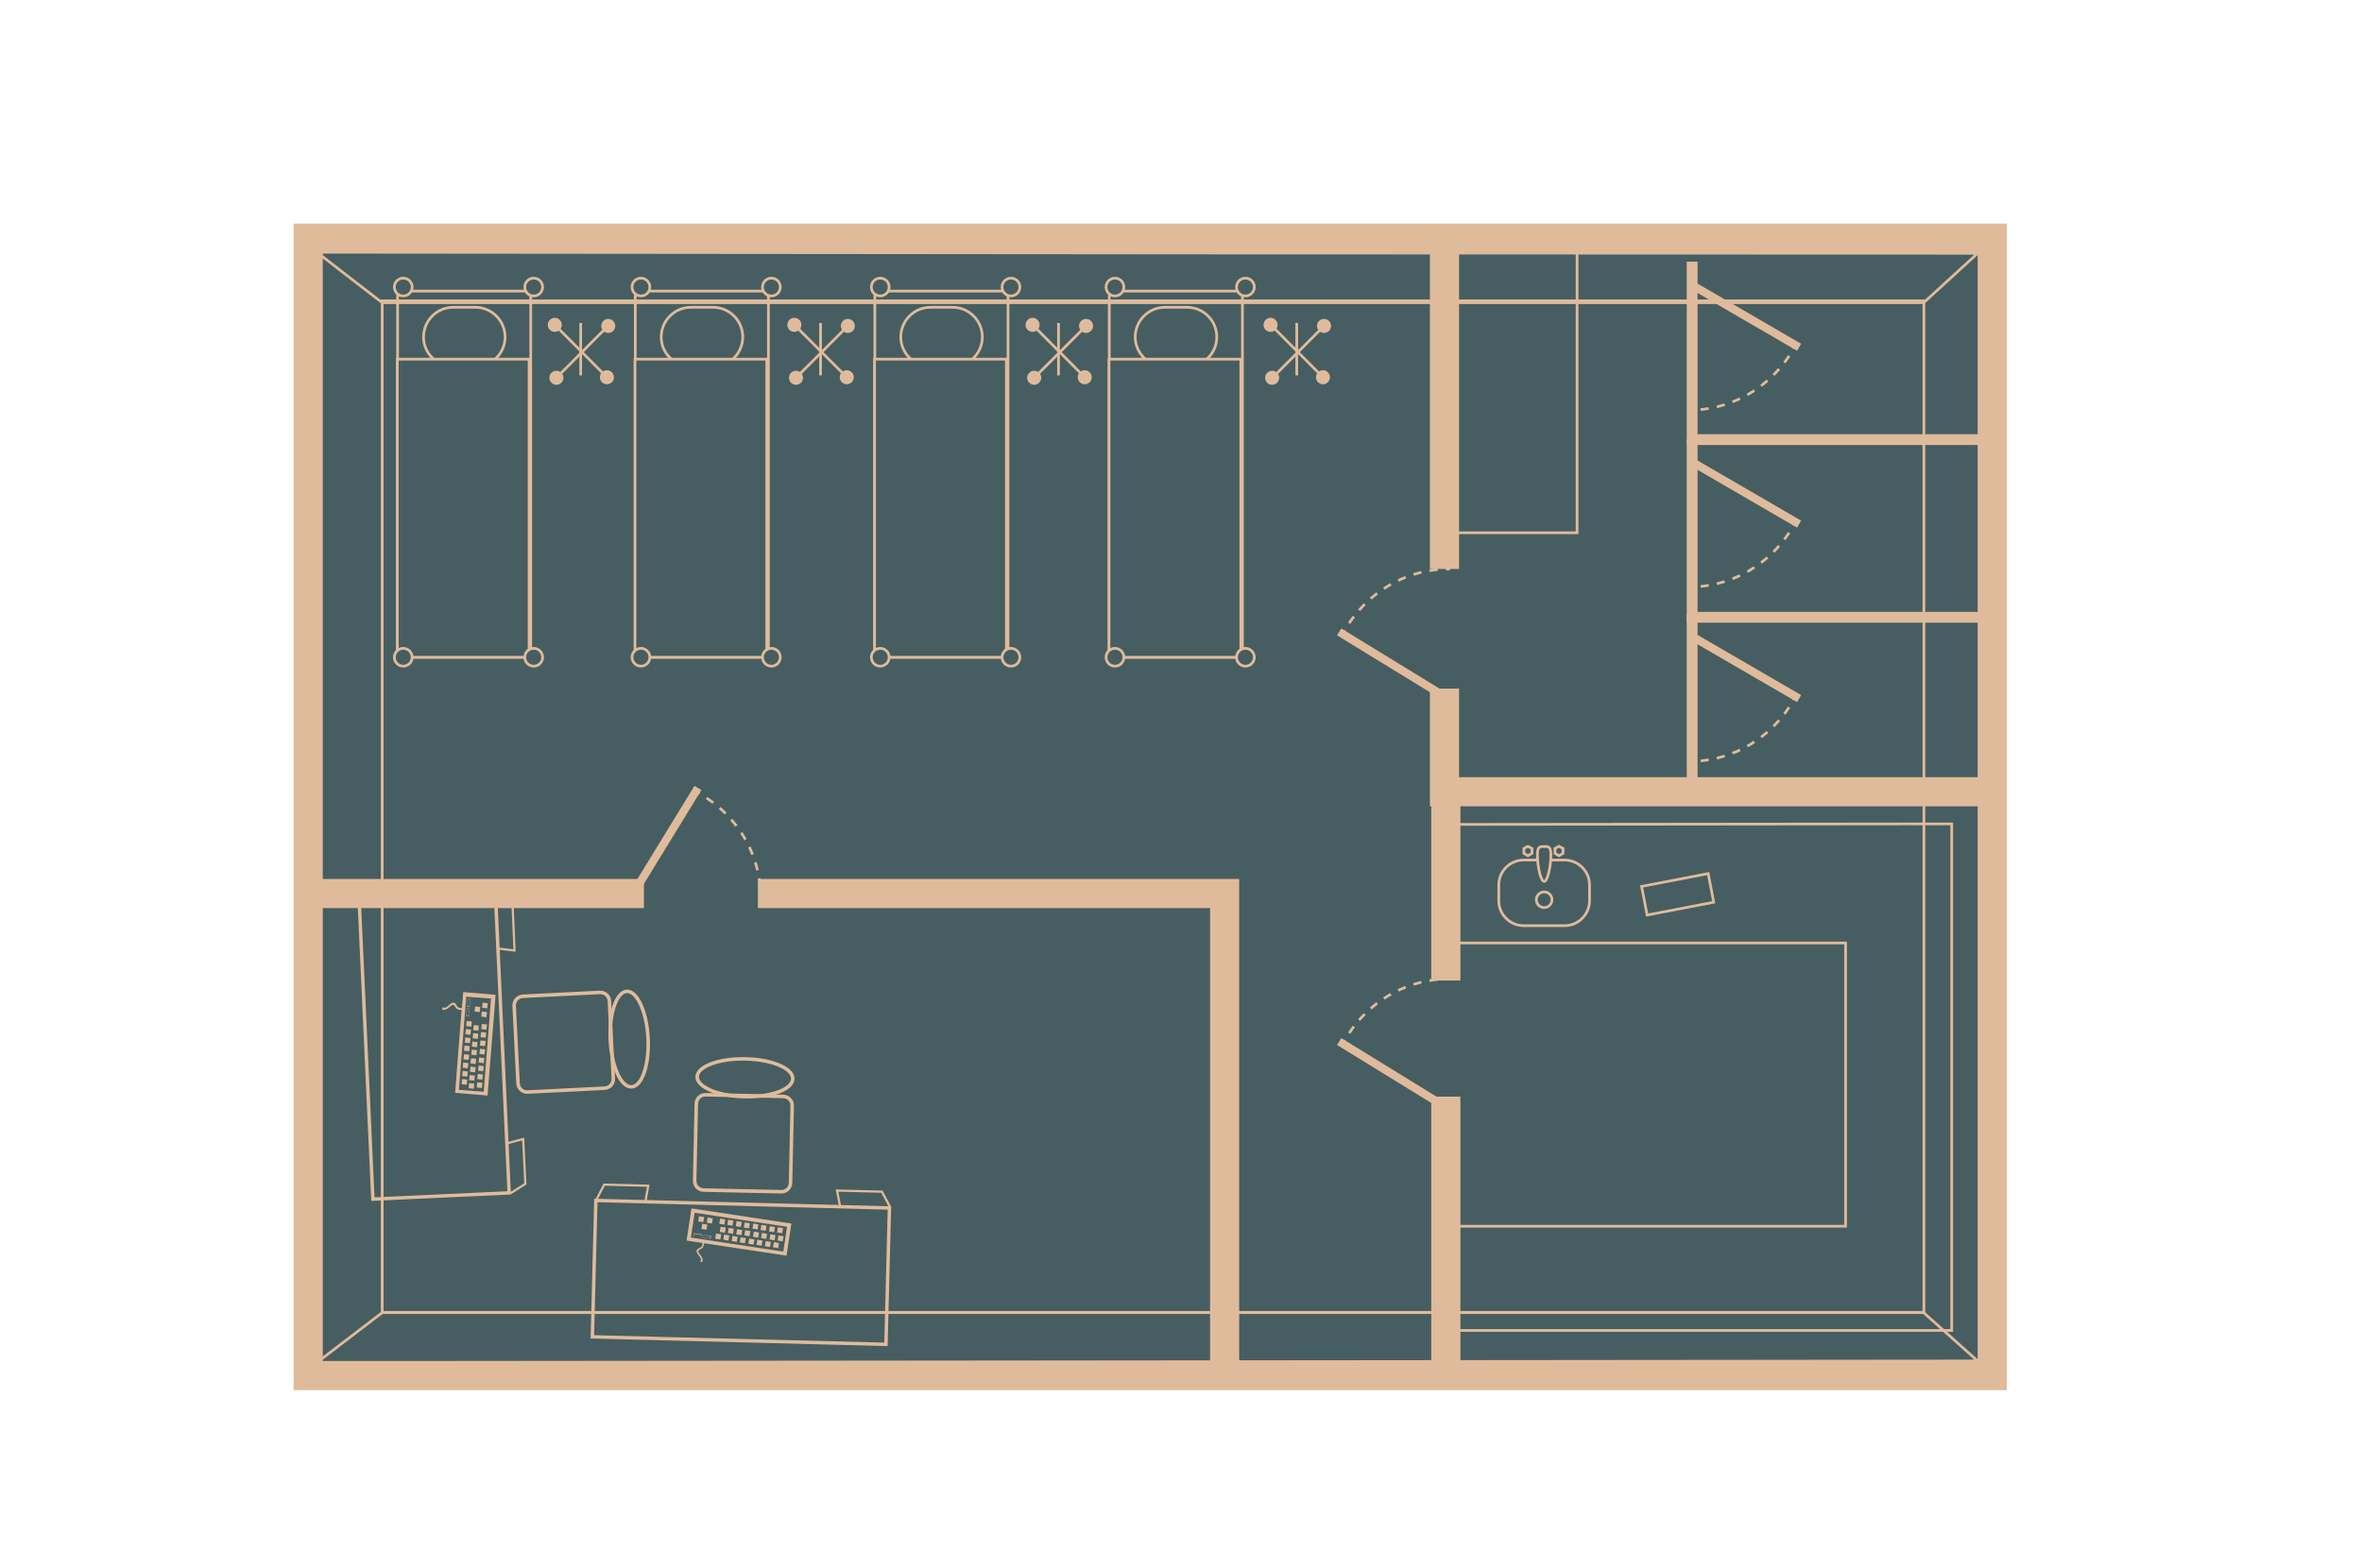 <?xml version="1.0" encoding="utf-8"?>
<!-- Generator: Adobe Illustrator 18.1.1, SVG Export Plug-In . SVG Version: 6.00 Build 0)  -->
<!DOCTYPE svg PUBLIC "-//W3C//DTD SVG 1.1//EN" "http://www.w3.org/Graphics/SVG/1.1/DTD/svg11.dtd">
<svg version="1.1" id="Layer_1" xmlns="http://www.w3.org/2000/svg" xmlns:xlink="http://www.w3.org/1999/xlink" x="0px" y="0px"
	 viewBox="0 0 874.5 580.5" enable-background="new 0 0 874.5 580.5" xml:space="preserve">
<symbol  id="chair" viewBox="-23.7 -25.3 43.2 50.3">
	<path fill="none" stroke="#E0BB9B" stroke-width="1.303" stroke-miterlimit="10" d="M15.4-24.6h-28.7c-1.9,0-3.4,1.5-3.4,3.4V7.3
		c0,1.9,1.5,3.4,3.4,3.4h28.7c1.9,0,3.4-1.5,3.4-3.4v-28.6C18.8-23.1,17.3-24.6,15.4-24.6z"/>
	<path fill="none" stroke="#E0BB9B" stroke-width="1.303" stroke-miterlimit="10" d="M18.8,17.3c0-3.9-7.9-7-17.7-7
		s-17.7,3.2-17.7,7s7.9,7,17.7,7S18.8,21.2,18.8,17.3z"/>
	<path fill="none" stroke="#E0BB9B" stroke-width="1.303" stroke-miterlimit="10" d="M-23.7,11.9"/>
</symbol>
<g>
	<g>
		<g>
			<g>
				<rect x="114.1" y="88.1" fill="#465E61" width="623.6" height="421.2"/>
				<path fill="#E0BB9B" d="M732.2,93.5V504H119.5V93.5H732.2 M743,82.8H108.7v432H743V82.8L743,82.8z"/>
			</g>
			<rect x="141.5" y="111.4" fill="none" stroke="#E0BB9B" stroke-miterlimit="10" width="570.8" height="374.6"/>
			<polygon fill="none" stroke="#E0BB9B" stroke-miterlimit="10" points="732.2,504 712.2,486.1 141.5,486.1 117.3,504.6 			"/>
			<polygon fill="none" stroke="#E0BB9B" stroke-miterlimit="10" points="732.2,93.8 712.2,112.1 141.5,112.1 117.3,93.4 
				444.4,93.7 			"/>
		</g>
		
			<use xlink:href="#chair"  width="43.2" height="50.3" id="XMLID_28_" x="-23.7" y="-25.3" transform="matrix(4.987940e-02 0.999 0.999 -4.987940e-02 215.606 384.568)" overflow="visible"/>
		<path fill="#E0BB9B" d="M163.7,373.8c0.9,0.5,1.9-0.1,2.8-0.9c0.4-0.3,1.3-1.3,1.8-0.4c0.2,0.4,0.4,0.7,0.7,1
			c0.5,0.5,1.2,0.5,1.9,0.5l-2.4,30.7l12,1l3-37.3l-12-1l-0.5,5.9c-0.1,0-0.3,0-0.4,0c-1.1,0-1.4-0.7-1.8-1.4
			c-0.2-0.4-0.5-0.6-1-0.6c-1.4,0-2.5,2.8-3.9,1.6 M181.8,369.8l-2.7,34.5l-9.2-0.7l2.7-34.5L181.8,369.8z M173,399.8l-0.2,1.9
			l-1.9-0.2l0.2-1.9L173,399.8z M173.2,396.8l-0.2,1.9l-1.9-0.2l0.2-1.9L173.2,396.8z M173.4,393.7l-0.2,1.9l-1.9-0.2l0.2-1.9
			L173.4,393.7z M173.7,390.6l-0.2,1.9l-1.9-0.2l0.2-1.9L173.7,390.6z M173.9,387.4l-0.2,1.9l-1.9-0.2l0.2-1.9L173.9,387.4z
			 M174.2,384.4l-0.2,1.9l-1.9-0.2l0.2-1.9L174.2,384.4z M174.4,381.3l-0.2,1.9l-1.9-0.2l0.2-1.9L174.4,381.3z M174.7,378.3
			l-0.2,1.9l-1.9-0.2l0.2-1.9L174.7,378.3z M175.6,401.3l-0.2,1.9l-1.9-0.2l0.2-1.9L175.6,401.3z M175.8,398.3l-0.2,1.9l-1.9-0.2
			l0.2-1.9L175.8,398.3z M176.1,395.2l-0.2,1.9l-1.9-0.2l0.2-1.9L176.1,395.2z M176.3,392.1l-0.2,1.9l-1.9-0.2l0.2-1.9L176.3,392.1z
			 M176.6,388.9l-0.2,1.9l-1.9-0.2l0.2-1.9L176.6,388.9z M176.8,385.9l-0.2,1.9l-1.9-0.2l0.2-1.9L176.8,385.9z M177.1,382.8
			l-0.2,1.9l-1.9-0.2l0.2-1.9L177.1,382.8z M177.3,379.8l-0.2,1.9l-1.9-0.2l0.2-1.9L177.3,379.8z M177.8,372.9l-0.2,1.9l-1.9-0.2
			l0.2-1.9L177.8,372.9z M178.5,373.2l0.2-1.9l1.9,0.2l-0.2,1.9L178.5,373.2z M178.2,376.5l0.2-1.9l1.9,0.2l-0.2,1.9L178.2,376.5z
			 M176.5,402.7l0.2-1.9l1.9,0.2l-0.2,1.9L176.5,402.7z M176.7,399.6l0.2-1.9l1.9,0.2l-0.2,1.9L176.7,399.6z M177,396.5l0.2-1.9
			l1.9,0.2l-0.2,1.9L177,396.5z M177.2,393.5l0.2-1.9l1.9,0.2l-0.2,1.9L177.2,393.5z M177.5,390.3l0.2-1.9l1.9,0.2l-0.2,1.9
			L177.5,390.3z M177.7,387.2l0.2-1.9l1.9,0.2l-0.2,1.9L177.7,387.2z M177.9,384.1l0.2-1.9l1.9,0.2l-0.2,1.9L177.9,384.1z
			 M178.2,381.1l0.2-1.9l1.9,0.2l-0.2,1.9L178.2,381.1z M172.8,373.4l-0.2,2.9l1,0.1l0.2-2.9L172.8,373.4z M173.7,373.6l-0.2,2.6
			l-0.8-0.1l0.2-2.6L173.7,373.6z M173.1,369.9l-0.2,2.9l1,0.1l0.2-2.9L173.1,369.9z M174,370.1l-0.2,2.6l-0.8-0.1l0.2-2.6
			L174,370.1z"/>
		<g>
			<g>
				
					<rect x="106.4" y="363.3" transform="matrix(-4.581901e-02 -0.999 0.999 -4.581901e-02 -220.003 567.003)" fill="none" stroke="#E0BB9B" stroke-width="1.261" stroke-miterlimit="10" width="108.7" height="50.5"/>
			</g>
			<polyline fill="none" stroke="#E0BB9B" stroke-width="0.813" stroke-miterlimit="10" points="184,333.1 189.8,335.7 190.5,352 
				184.8,351.3 			"/>
			<polyline fill="none" stroke="#E0BB9B" stroke-width="0.822" stroke-miterlimit="10" points="189,441.9 194.5,438.4 
				193.7,421.8 188.1,423.3 			"/>
		</g>
		
			<use xlink:href="#chair"  width="43.2" height="50.3" id="XMLID_27_" x="-23.7" y="-25.3" transform="matrix(1 2.154656e-02 2.154656e-02 -1 274.342 416.398)" overflow="visible"/>
		<path fill="#E0BB9B" d="M259.9,467.4c0.6-0.9,0-1.9-0.7-2.8c-0.3-0.4-1.2-1.3-0.2-1.8c0.4-0.2,0.7-0.3,1-0.6
			c0.5-0.5,0.6-1.1,0.7-1.8l30.5,4.6l1.8-11.9l-37-5.6l-1.8,11.9l5.9,0.9c0,0.1,0,0.3,0,0.4c-0.1,1.1-0.8,1.3-1.6,1.7
			c-0.4,0.2-0.6,0.5-0.6,0.9c-0.1,1.4,2.6,2.7,1.3,4 M257.2,449.1l34.2,5.2l-1.4,9.2l-34.2-5.2L257.2,449.1z M286.5,460l1.9,0.3
			l-0.3,1.9l-1.9-0.3L286.5,460z M283.5,459.6l1.9,0.3l-0.3,1.9l-1.9-0.3L283.5,459.6z M280.4,459.1l1.9,0.3l-0.3,1.9l-1.9-0.3
			L280.4,459.1z M277.4,458.7l1.9,0.3l-0.3,1.9l-1.9-0.3L277.4,458.7z M274.2,458.2l1.9,0.3l-0.3,1.9l-1.9-0.3L274.2,458.2z
			 M271.2,457.7l1.9,0.3l-0.3,1.9l-1.9-0.3L271.2,457.7z M268.1,457.2l1.9,0.3l-0.3,1.9l-1.9-0.3L268.1,457.2z M265.1,456.8l1.9,0.3
			l-0.3,1.9l-1.9-0.3L265.1,456.8z M288.2,457.5l1.9,0.3l-0.3,1.9l-1.9-0.3L288.2,457.5z M285.2,457.1l1.9,0.3l-0.3,1.9l-1.9-0.3
			L285.2,457.1z M282.1,456.6l1.9,0.3l-0.3,1.9l-1.9-0.3L282.1,456.6z M279.1,456.1l1.9,0.3l-0.3,1.9l-1.9-0.3L279.1,456.1z
			 M275.9,455.6l1.9,0.3l-0.3,1.9l-1.9-0.3L275.9,455.6z M272.9,455.2l1.9,0.3l-0.3,1.9l-1.9-0.3L272.9,455.2z M269.8,454.7l1.9,0.3
			l-0.3,1.9l-1.9-0.3L269.8,454.7z M266.8,454.3l1.9,0.3l-0.3,1.9l-1.9-0.3L266.8,454.3z M260,453.2l1.9,0.3l-0.3,1.9l-1.9-0.3
			L260,453.2z M260.4,452.6l-1.9-0.3l0.3-1.9l1.9,0.3L260.4,452.6z M263.6,453.1l-1.9-0.3l0.3-1.9l1.9,0.3L263.6,453.1z
			 M289.6,456.7l-1.9-0.3l0.3-1.9l1.9,0.3L289.6,456.7z M286.6,456.3l-1.9-0.3l0.3-1.9l1.9,0.3L286.6,456.3z M283.5,455.8l-1.9-0.3
			l0.3-1.9l1.9,0.3L283.5,455.8z M280.5,455.3l-1.9-0.3l0.3-1.9l1.9,0.3L280.5,455.3z M277.3,454.9l-1.9-0.3l0.3-1.9l1.9,0.3
			L277.3,454.9z M274.3,454.4l-1.9-0.3l0.3-1.9l1.9,0.3L274.3,454.4z M271.2,453.9l-1.9-0.3l0.3-1.9l1.9,0.3L271.2,453.9z
			 M268.2,453.5l-1.9-0.3l0.3-1.9l1.9,0.3L268.2,453.5z M260.2,458.3l2.9,0.4l0.2-1l-2.9-0.4L260.2,458.3z M260.4,457.4l2.6,0.4
			l-0.1,0.8l-2.6-0.4L260.4,457.4z M256.7,457.7l2.9,0.4l0.2-1l-2.9-0.4L256.7,457.7z M257,456.9l2.6,0.4l-0.1,0.8l-2.6-0.4
			L257,456.9z"/>
		<g>
			<g>
				
					<rect x="220.1" y="446.1" transform="matrix(-1 -2.561042e-02 2.561042e-02 -1 536.687 949.584)" fill="none" stroke="#E0BB9B" stroke-width="1.261" stroke-miterlimit="10" width="108.7" height="50.5"/>
			</g>
			<polyline fill="none" stroke="#E0BB9B" stroke-width="0.813" stroke-miterlimit="10" points="220.8,444.3 223.7,438.7 
				240,439.1 239,444.7 			"/>
			<polyline fill="none" stroke="#E0BB9B" stroke-width="0.822" stroke-miterlimit="10" points="329.6,447.1 326.5,441.3 
				309.9,440.9 311,446.6 			"/>
		</g>
		<g>
			<path fill="none" stroke="#E0BB9B" stroke-miterlimit="10" d="M410.7,241.6v-132c0-1,0.8-1.8,1.8-1.8h45.7c1,0,1.8,0.8,1.8,1.8
				v132c0,1-0.8,1.8-1.8,1.8h-45.7C411.6,243.4,410.7,242.6,410.7,241.6z"/>
			<path fill="none" stroke="#E0BB9B" stroke-miterlimit="10" d="M420.3,124.8L420.3,124.8c0-6,4.9-11,11-11h8.2c6,0,11,4.9,11,11v0
				c0,6-4.9,11-11,11h-8.2C425.3,135.7,420.3,130.8,420.3,124.8z"/>
			<rect x="410.6" y="133" fill="#465E61" stroke="#E0BB9B" stroke-miterlimit="10" width="48.8" height="110.4"/>
			<circle fill="#465E61" stroke="#E0BB9B" stroke-miterlimit="10" cx="412.8" cy="106.3" r="3.3"/>
			<circle fill="#465E61" stroke="#E0BB9B" stroke-miterlimit="10" cx="461.1" cy="106.3" r="3.3"/>
			<circle fill="#465E61" stroke="#E0BB9B" stroke-miterlimit="10" cx="412.8" cy="243.4" r="3.3"/>
			<circle fill="#465E61" stroke="#E0BB9B" stroke-miterlimit="10" cx="461.1" cy="243.4" r="3.3"/>
		</g>
		<g>
			<path fill="none" stroke="#E0BB9B" stroke-miterlimit="10" d="M323.9,241.6v-132c0-1,0.8-1.8,1.8-1.8h45.7c1,0,1.8,0.8,1.8,1.8
				v132c0,1-0.8,1.8-1.8,1.8h-45.7C324.8,243.4,323.9,242.6,323.9,241.6z"/>
			<path fill="none" stroke="#E0BB9B" stroke-miterlimit="10" d="M333.5,124.8L333.5,124.8c0-6,4.9-11,11-11h8.2c6,0,11,4.9,11,11v0
				c0,6-4.9,11-11,11h-8.2C338.4,135.7,333.5,130.8,333.5,124.8z"/>
			<rect x="323.8" y="133" fill="#465E61" stroke="#E0BB9B" stroke-miterlimit="10" width="48.8" height="110.4"/>
			<circle fill="#465E61" stroke="#E0BB9B" stroke-miterlimit="10" cx="325.9" cy="106.3" r="3.3"/>
			<circle fill="#465E61" stroke="#E0BB9B" stroke-miterlimit="10" cx="374.3" cy="106.3" r="3.3"/>
			<circle fill="#465E61" stroke="#E0BB9B" stroke-miterlimit="10" cx="325.9" cy="243.4" r="3.3"/>
			<circle fill="#465E61" stroke="#E0BB9B" stroke-miterlimit="10" cx="374.3" cy="243.4" r="3.3"/>
		</g>
		<g>
			<path fill="none" stroke="#E0BB9B" stroke-miterlimit="10" d="M235.2,241.6v-132c0-1,0.8-1.8,1.8-1.8h45.7c1,0,1.8,0.8,1.8,1.8
				v132c0,1-0.8,1.8-1.8,1.8h-45.7C236.1,243.4,235.2,242.6,235.2,241.6z"/>
			<path fill="none" stroke="#E0BB9B" stroke-miterlimit="10" d="M244.8,124.8L244.8,124.8c0-6,4.9-11,11-11h8.2c6,0,11,4.9,11,11v0
				c0,6-4.9,11-11,11h-8.2C249.8,135.7,244.8,130.8,244.8,124.8z"/>
			<rect x="235.1" y="133" fill="#465E61" stroke="#E0BB9B" stroke-miterlimit="10" width="48.8" height="110.4"/>
			<circle fill="#465E61" stroke="#E0BB9B" stroke-miterlimit="10" cx="237.3" cy="106.3" r="3.3"/>
			<circle fill="#465E61" stroke="#E0BB9B" stroke-miterlimit="10" cx="285.6" cy="106.3" r="3.3"/>
			<circle fill="#465E61" stroke="#E0BB9B" stroke-miterlimit="10" cx="237.3" cy="243.4" r="3.3"/>
			<circle fill="#465E61" stroke="#E0BB9B" stroke-miterlimit="10" cx="285.6" cy="243.4" r="3.3"/>
		</g>
		<g>
			<path fill="none" stroke="#E0BB9B" stroke-miterlimit="10" d="M147.2,241.6v-132c0-1,0.8-1.8,1.8-1.8h45.7c1,0,1.8,0.8,1.8,1.8
				v132c0,1-0.8,1.8-1.8,1.8h-45.7C148.1,243.4,147.2,242.6,147.2,241.6z"/>
			<path fill="none" stroke="#E0BB9B" stroke-miterlimit="10" d="M156.8,124.8L156.8,124.8c0-6,4.9-11,11-11h8.2c6,0,11,4.9,11,11v0
				c0,6-4.9,11-11,11h-8.2C161.8,135.7,156.8,130.8,156.8,124.8z"/>
			<rect x="147.1" y="133" fill="#465E61" stroke="#E0BB9B" stroke-miterlimit="10" width="48.8" height="110.4"/>
			<circle fill="#465E61" stroke="#E0BB9B" stroke-miterlimit="10" cx="149.3" cy="106.3" r="3.3"/>
			<circle fill="#465E61" stroke="#E0BB9B" stroke-miterlimit="10" cx="197.6" cy="106.3" r="3.3"/>
			<circle fill="#465E61" stroke="#E0BB9B" stroke-miterlimit="10" cx="149.3" cy="243.4" r="3.3"/>
			<circle fill="#465E61" stroke="#E0BB9B" stroke-miterlimit="10" cx="197.6" cy="243.4" r="3.3"/>
		</g>
		<polyline fill="none" stroke="#E0BB9B" stroke-width="10.78" stroke-miterlimit="10" points="280.6,330.9 453.4,330.9 
			453.4,509.1 		"/>
		<line fill="none" stroke="#E0BB9B" stroke-width="10.78" stroke-miterlimit="10" x1="112.7" y1="330.9" x2="238.4" y2="330.9"/>
		<polyline fill="none" stroke="#E0BB9B" stroke-width="10.78" stroke-miterlimit="10" points="534.8,255 534.8,293.2 
			740.8,293.2 		"/>
		<path fill="none" stroke="#E0BB9B" stroke-width="10.78" stroke-miterlimit="10" d="M596.3,255"/>
		<line fill="none" stroke="#E0BB9B" stroke-width="10.78" stroke-miterlimit="10" x1="534.8" y1="88" x2="534.8" y2="210.7"/>
		<polyline fill="none" stroke="#E0BB9B" stroke-width="4" stroke-miterlimit="10" points="626.5,96.9 626.5,162.8 740.8,162.8 		
			"/>
		<polyline fill="none" stroke="#E0BB9B" stroke-width="4" stroke-miterlimit="10" points="626.5,162.6 626.5,228.6 740.8,228.6 		
			"/>
		<polyline fill="none" stroke="#E0BB9B" stroke-width="4" stroke-miterlimit="10" points="626.5,227.3 626.5,293.2 740.8,293.2 		
			"/>
		<rect x="537.2" y="86.8" fill="none" stroke="#E0BB9B" stroke-miterlimit="10" width="46.7" height="110.5"/>
		<g>
			<line fill="none" stroke="#E0BB9B" stroke-width="3" stroke-miterlimit="10" x1="495.8" y1="234" x2="532.2" y2="256.3"/>
			<g>
				<g>
					<path fill="none" stroke="#E0BB9B" stroke-miterlimit="10" d="M497.2,234.7c0.2-0.4,0.5-0.9,0.7-1.3"/>
					<path fill="none" stroke="#E0BB9B" stroke-miterlimit="10" stroke-dasharray="3.048,3.048" d="M499.5,230.8
						c7.5-11.3,19.9-19.1,34.3-20"/>
					<path fill="none" stroke="#E0BB9B" stroke-miterlimit="10" d="M535.3,210.7c0.5,0,1,0,1.5,0"/>
				</g>
			</g>
		</g>
		<g>
			<line fill="none" stroke="#E0BB9B" stroke-width="3" stroke-miterlimit="10" x1="666.1" y1="128.6" x2="627.7" y2="106.3"/>
			<g>
				<g>
					<path fill="none" stroke="#E0BB9B" stroke-miterlimit="10" d="M664.7,127.9c-0.2,0.4-0.5,0.9-0.7,1.3"/>
					<path fill="none" stroke="#E0BB9B" stroke-miterlimit="10" stroke-dasharray="3.048,3.048" d="M662.4,131.8
						c-7.5,11.3-19.9,19.1-34.3,20"/>
					<path fill="none" stroke="#E0BB9B" stroke-miterlimit="10" d="M626.6,151.9c-0.5,0-1,0-1.5,0"/>
				</g>
			</g>
		</g>
		<g>
			<line fill="none" stroke="#E0BB9B" stroke-width="3" stroke-miterlimit="10" x1="666.1" y1="194.1" x2="627.7" y2="171.8"/>
			<g>
				<g>
					<path fill="none" stroke="#E0BB9B" stroke-miterlimit="10" d="M664.7,193.3c-0.2,0.4-0.5,0.9-0.7,1.3"/>
					<path fill="none" stroke="#E0BB9B" stroke-miterlimit="10" stroke-dasharray="3.048,3.048" d="M662.4,197.3
						c-7.5,11.3-19.9,19.1-34.3,20"/>
					<path fill="none" stroke="#E0BB9B" stroke-miterlimit="10" d="M626.6,217.4c-0.5,0-1,0-1.5,0"/>
				</g>
			</g>
		</g>
		<g>
			<line fill="none" stroke="#E0BB9B" stroke-width="3" stroke-miterlimit="10" x1="666.1" y1="258.7" x2="627.7" y2="236.4"/>
			<g>
				<g>
					<path fill="none" stroke="#E0BB9B" stroke-miterlimit="10" d="M664.7,258c-0.2,0.4-0.5,0.9-0.7,1.3"/>
					<path fill="none" stroke="#E0BB9B" stroke-miterlimit="10" stroke-dasharray="3.048,3.048" d="M662.4,261.9
						c-7.5,11.3-19.9,19.1-34.3,20"/>
					<path fill="none" stroke="#E0BB9B" stroke-miterlimit="10" d="M626.6,282c-0.5,0-1,0-1.5,0"/>
				</g>
			</g>
		</g>
		<g>
			<line fill="none" stroke="#E0BB9B" stroke-width="3" stroke-miterlimit="10" x1="495.8" y1="385.7" x2="532.2" y2="408.1"/>
			<g>
				<g>
					<path fill="none" stroke="#E0BB9B" stroke-miterlimit="10" d="M497.2,386.5c0.2-0.4,0.5-0.9,0.7-1.3"/>
					<path fill="none" stroke="#E0BB9B" stroke-miterlimit="10" stroke-dasharray="3.048,3.048" d="M499.5,382.6
						c7.5-11.3,19.9-19.1,34.3-20"/>
					<path fill="none" stroke="#E0BB9B" stroke-miterlimit="10" d="M535.3,362.4c0.5,0,1,0,1.5,0"/>
				</g>
			</g>
		</g>
		<line fill="none" stroke="#E0BB9B" stroke-width="10.78" stroke-miterlimit="10" x1="535.3" y1="363.1" x2="535.3" y2="296"/>
		<line fill="none" stroke="#E0BB9B" stroke-width="10.78" stroke-miterlimit="10" x1="535.3" y1="509.1" x2="535.3" y2="406.1"/>
		<g>
			<circle fill="none" stroke="#E0BB9B" stroke-miterlimit="10" cx="571.7" cy="333.2" r="2.9"/>
			<path fill="none" stroke="#E0BB9B" stroke-miterlimit="10" d="M574.2,318.5h5.1c5,0,9.2,4.1,9.2,9.2v5.9c0,5-4.1,9.2-9.2,9.2
				h-15.2c-5,0-9.2-4.1-9.2-9.2v-5.9c0-5,4.1-9.2,9.2-9.2h5.5"/>
			<path fill="none" stroke="#E0BB9B" stroke-miterlimit="10" d="M571.7,326.4c-1.4,0-2.5-6.2-2.5-9.7s1.1-3.2,2.5-3.2
				c1.4,0,2.5-0.3,2.5,3.2S573.1,326.4,571.7,326.4z"/>
			<polygon fill="none" stroke="#E0BB9B" stroke-miterlimit="10" points="575.7,314.2 577.2,313.4 578.7,314.2 578.7,316 
				577.2,316.9 575.7,316 			"/>
			<polygon fill="none" stroke="#E0BB9B" stroke-miterlimit="10" points="564.2,314.2 565.7,313.4 567.2,314.2 567.2,316 
				565.7,316.9 564.2,316 			"/>
		</g>
		
			<rect x="615.4" y="318.6" transform="matrix(-0.189 -0.982 0.982 -0.189 413.274 1003.399)" fill="none" stroke="#E0BB9B" stroke-miterlimit="10" width="10.8" height="25.1"/>
		<polygon fill="none" stroke="#E0BB9B" stroke-miterlimit="10" points="535.3,305.3 535.3,349.2 683.3,349.2 683.3,454.1 
			535.3,454.1 535.3,492.7 683.3,492.7 722.6,492.7 722.6,305.1 		"/>
		<g>
			<g>
				<line fill="#4EFF17" x1="203.5" y1="118.5" x2="226.6" y2="141.6"/>
				<g>
					<line fill="none" stroke="#E0BB9B" stroke-miterlimit="10" x1="205.3" y1="120.2" x2="224.8" y2="139.8"/>
					<g>
						<circle fill="#E0BB9B" cx="205.4" cy="120.3" r="2.6"/>
					</g>
					<g>
						<circle fill="#E0BB9B" cx="224.7" cy="139.7" r="2.6"/>
					</g>
				</g>
			</g>
			<g>
				<line fill="#4EFF17" x1="204.1" y1="141.8" x2="227" y2="118.9"/>
				<g>
					<line fill="none" stroke="#E0BB9B" stroke-miterlimit="10" x1="205.9" y1="140" x2="225.2" y2="120.6"/>
					<g>
						<circle fill="#E0BB9B" cx="206" cy="139.9" r="2.6"/>
					</g>
					<g>
						<circle fill="#E0BB9B" cx="225.2" cy="120.7" r="2.6"/>
					</g>
				</g>
			</g>
			<path fill="#E0BB9B" stroke="#E0BB9B" stroke-miterlimit="10" d="M215,139L215,139c0,0,0-1.1,0-2.4V122c0-1.3,0-2.4,0-2.4l0,0
				c0,0,0,1.1,0,2.4v14.5C215,137.9,215,139,215,139z"/>
		</g>
		<g>
			<g>
				<line fill="#4EFF17" x1="292.3" y1="118.5" x2="315.3" y2="141.6"/>
				<g>
					<line fill="none" stroke="#E0BB9B" stroke-miterlimit="10" x1="294" y1="120.2" x2="313.6" y2="139.8"/>
					<g>
						<circle fill="#E0BB9B" cx="294.1" cy="120.3" r="2.6"/>
					</g>
					<g>
						<circle fill="#E0BB9B" cx="313.5" cy="139.7" r="2.6"/>
					</g>
				</g>
			</g>
			<g>
				<line fill="#4EFF17" x1="292.9" y1="141.8" x2="315.8" y2="118.9"/>
				<g>
					<line fill="none" stroke="#E0BB9B" stroke-miterlimit="10" x1="294.6" y1="140" x2="314" y2="120.6"/>
					<g>
						<circle fill="#E0BB9B" cx="294.7" cy="139.9" r="2.6"/>
					</g>
					<g>
						<circle fill="#E0BB9B" cx="313.9" cy="120.7" r="2.6"/>
					</g>
				</g>
			</g>
			<path fill="#E0BB9B" stroke="#E0BB9B" stroke-miterlimit="10" d="M303.8,139L303.8,139c0,0,0-1.1,0-2.4V122c0-1.3,0-2.4,0-2.4
				l0,0c0,0,0,1.1,0,2.4v14.5C303.8,137.9,303.8,139,303.8,139z"/>
		</g>
		<g>
			<g>
				<line fill="#4EFF17" x1="380.4" y1="118.5" x2="403.5" y2="141.6"/>
				<g>
					<line fill="none" stroke="#E0BB9B" stroke-miterlimit="10" x1="382.2" y1="120.2" x2="401.7" y2="139.8"/>
					<g>
						<circle fill="#E0BB9B" cx="382.3" cy="120.3" r="2.6"/>
					</g>
					<g>
						<circle fill="#E0BB9B" cx="401.6" cy="139.7" r="2.6"/>
					</g>
				</g>
			</g>
			<g>
				<line fill="#4EFF17" x1="381" y1="141.8" x2="403.9" y2="118.9"/>
				<g>
					<line fill="none" stroke="#E0BB9B" stroke-miterlimit="10" x1="382.8" y1="140" x2="402.2" y2="120.6"/>
					<g>
						<circle fill="#E0BB9B" cx="382.9" cy="139.9" r="2.6"/>
					</g>
					<g>
						<circle fill="#E0BB9B" cx="402.1" cy="120.7" r="2.6"/>
					</g>
				</g>
			</g>
			<path fill="#E0BB9B" stroke="#E0BB9B" stroke-miterlimit="10" d="M391.9,139L391.9,139c0,0,0-1.1,0-2.4V122c0-1.3,0-2.4,0-2.4
				l0,0c0,0,0,1.1,0,2.4v14.5C391.9,137.9,391.9,139,391.9,139z"/>
		</g>
		<g>
			<g>
				<line fill="#4EFF17" x1="468.6" y1="118.5" x2="491.7" y2="141.6"/>
				<g>
					<line fill="none" stroke="#E0BB9B" stroke-miterlimit="10" x1="470.4" y1="120.2" x2="489.9" y2="139.8"/>
					<g>
						<circle fill="#E0BB9B" cx="470.4" cy="120.3" r="2.6"/>
					</g>
					<g>
						<circle fill="#E0BB9B" cx="489.8" cy="139.7" r="2.6"/>
					</g>
				</g>
			</g>
			<g>
				<line fill="#4EFF17" x1="469.2" y1="141.8" x2="492.1" y2="118.9"/>
				<g>
					<line fill="none" stroke="#E0BB9B" stroke-miterlimit="10" x1="471" y1="140" x2="490.3" y2="120.6"/>
					<g>
						<circle fill="#E0BB9B" cx="471" cy="139.9" r="2.6"/>
					</g>
					<g>
						<circle fill="#E0BB9B" cx="490.2" cy="120.7" r="2.6"/>
					</g>
				</g>
			</g>
			<path fill="#E0BB9B" stroke="#E0BB9B" stroke-miterlimit="10" d="M480.1,139L480.1,139c0,0,0-1.1,0-2.4V122c0-1.3,0-2.4,0-2.4
				l0,0c0,0,0,1.1,0,2.4v14.5C480.1,137.9,480.1,139,480.1,139z"/>
		</g>
		<g>
			<line fill="none" stroke="#E0BB9B" stroke-width="3" stroke-miterlimit="10" x1="258.4" y1="291.8" x2="236.1" y2="328.2"/>
			<g>
				<g>
					<path fill="none" stroke="#E0BB9B" stroke-miterlimit="10" d="M257.7,293.2c0.4,0.2,0.9,0.5,1.3,0.7"/>
					<path fill="none" stroke="#E0BB9B" stroke-miterlimit="10" stroke-dasharray="3.048,3.048" d="M261.6,295.5
						c11.3,7.5,19.1,19.9,20,34.3"/>
					<path fill="none" stroke="#E0BB9B" stroke-miterlimit="10" d="M281.7,331.3c0,0.5,0,1,0,1.5"/>
				</g>
			</g>
		</g>
	</g>
</g>
</svg>
